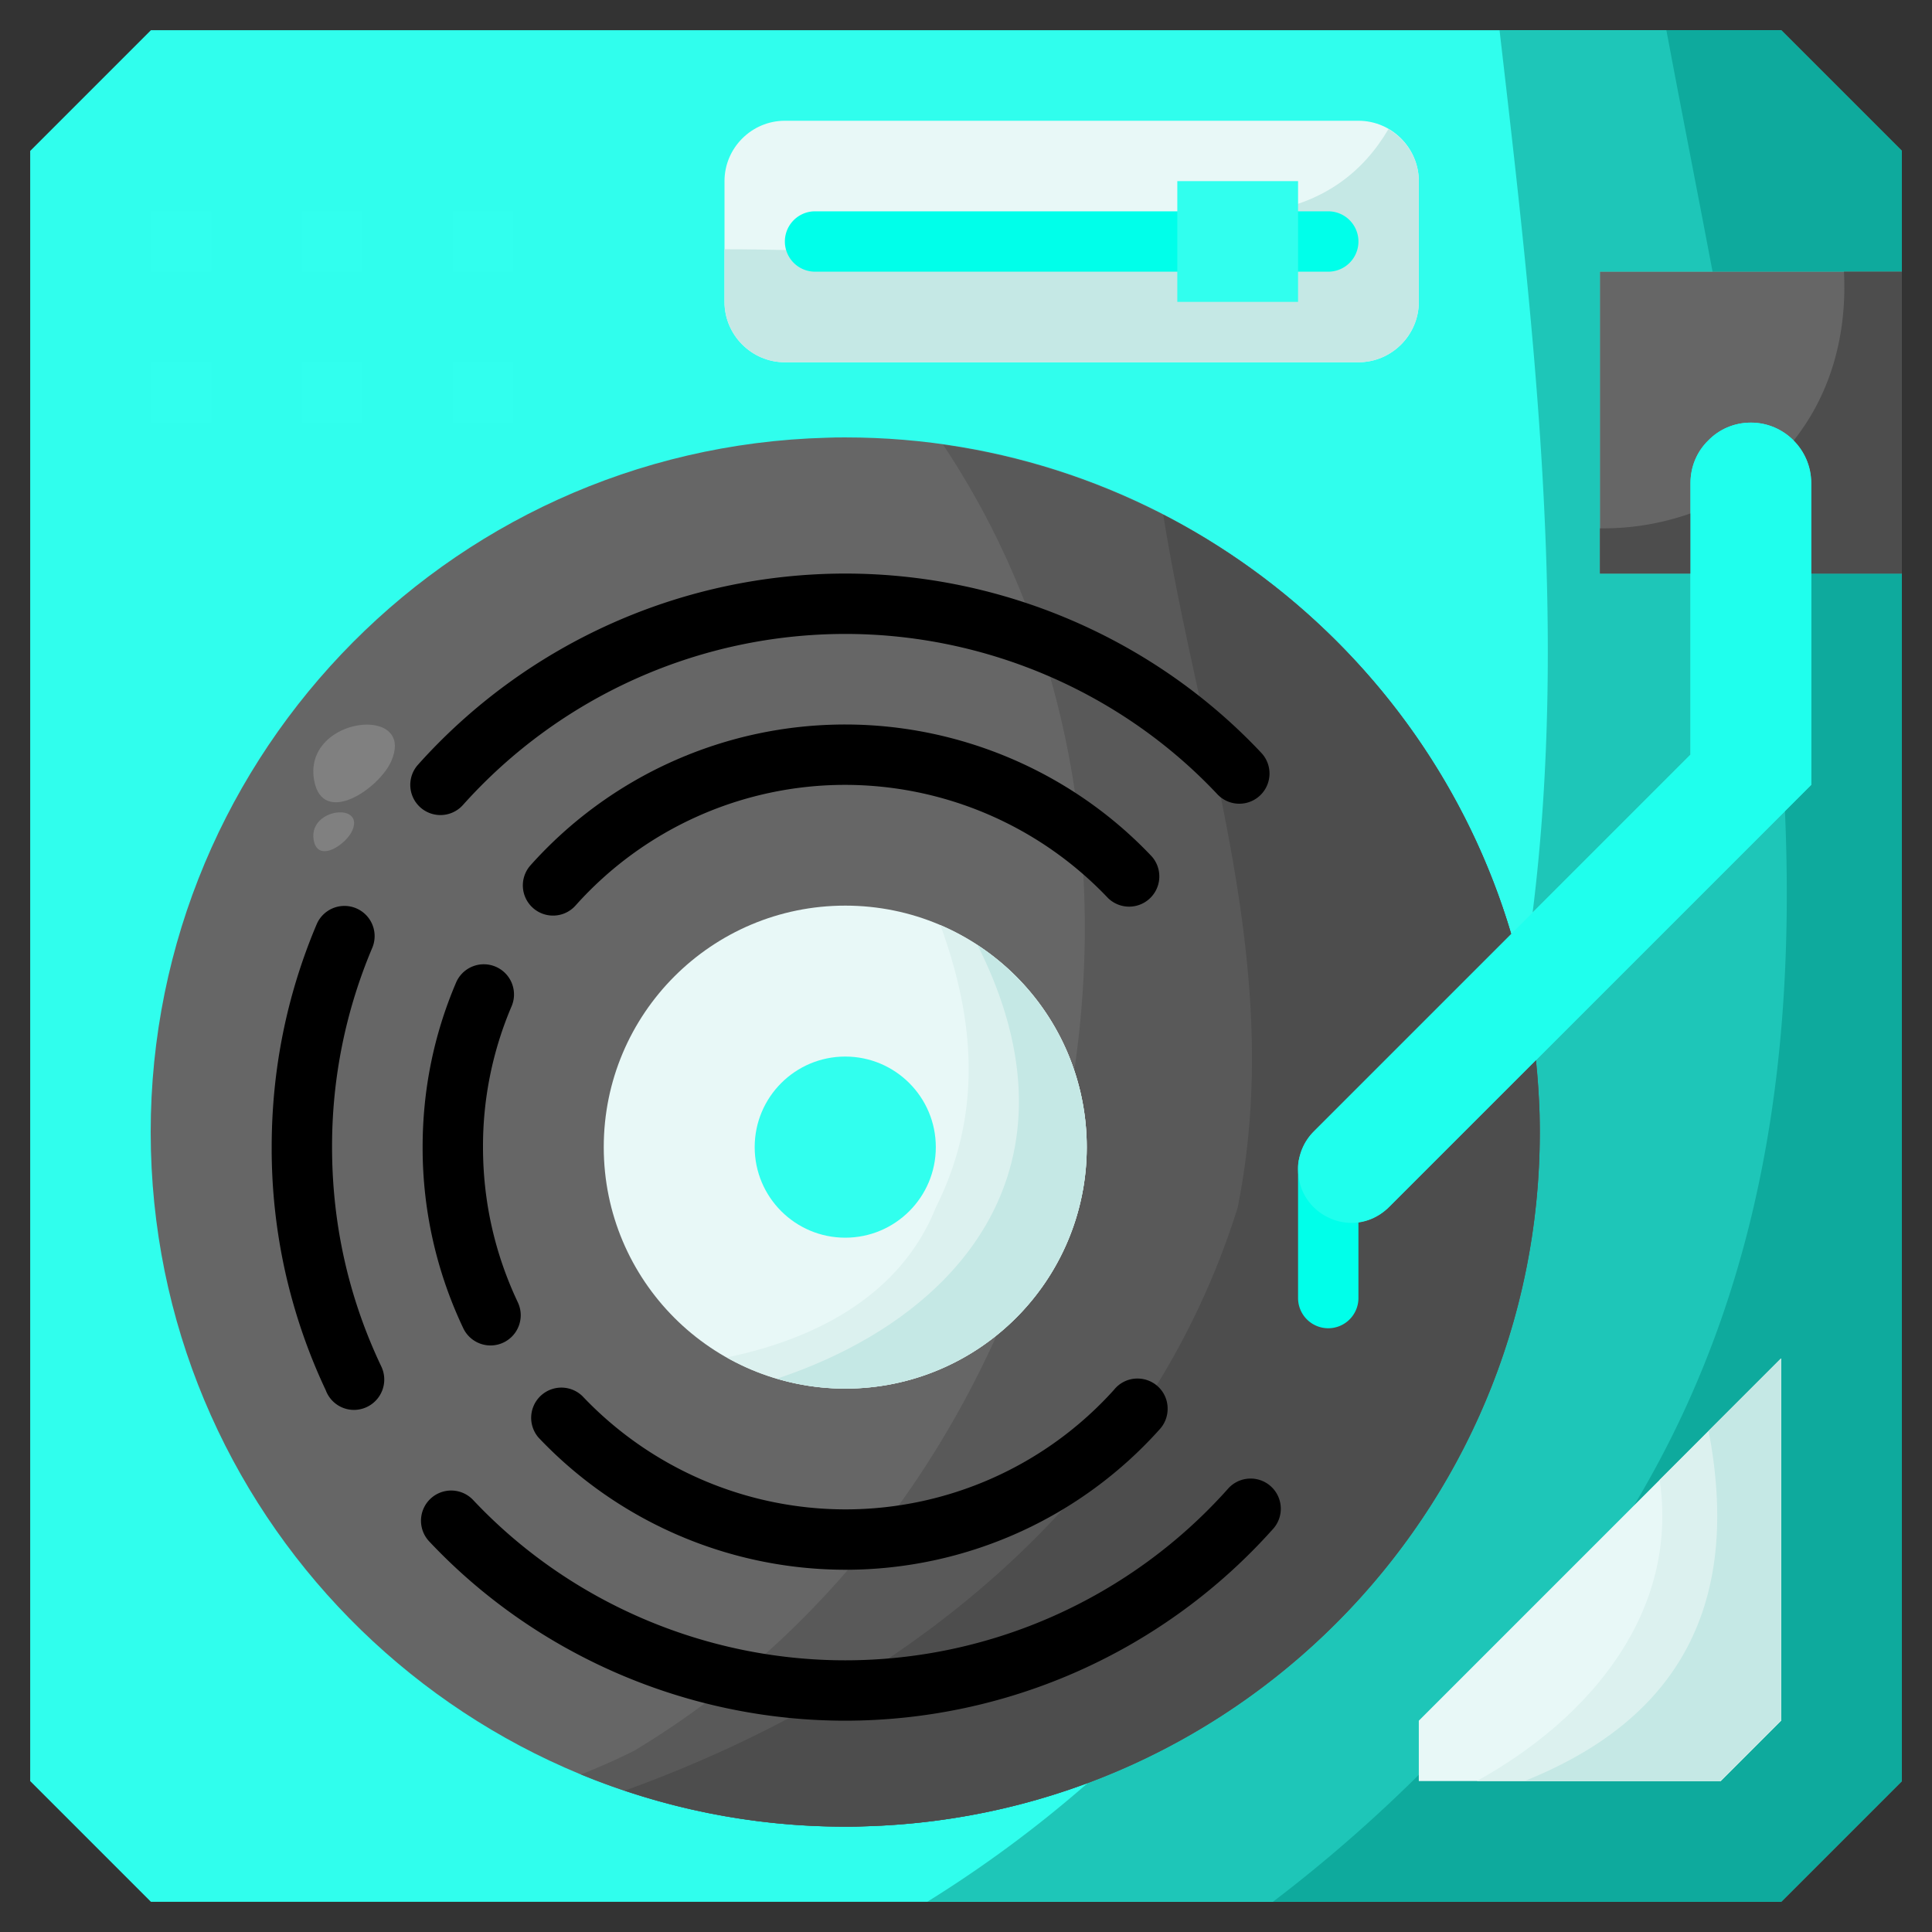 <svg xmlns="http://www.w3.org/2000/svg" viewBox="0 0 64 64"><rect x="0" y="0" width="64" height="64" fill="#333333" stroke="none"/><path fill="#30feed" d="m63 5-4-4H5L1 5v54l4 4h54l4-4z" class="color8030fe svgShape"></path><path fill="#e8f8f7" d="M47 6v4c0 1.1-.9 2-2 2H26c-1.1 0-2-.9-2-2V6c0-1.1.9-2 2-2h19c1.1 0 2 .9 2 2z" class="colorf8f4e8 svgShape"></path><path fill="#c5e8e5" d="M45.994 4.276C45.169 5.686 43.879 6.687 42 7c-5.622 2.108-11.738 1.257-18 1.257V10c0 1.1.9 2 2 2h19c1.1 0 2-.9 2-2V6c0-.737-.408-1.377-1.006-1.724z" class="colorc5e0e8 svgShape"></path><path fill="#30feed" d="M42 8V7h-2v2h2z" class="color8030fe svgShape"></path><path fill="#1ec6b8" d="m59 63 4-4V19h-3v7l-9.12 9.12c.06.58.1 1.17.12 1.77.262 10.083-6.003 18.817-14.951 22.161a40.47 40.47 0 0 1-5.332 3.948H59zm4-54V5l-4-4h-9.326c1.132 9.769 2.289 19.688 1.096 29.23L56 25v-6h-3V9h10z" class="color6c1ec6 svgShape"></path><path fill="#0eaa9d" d="M63 9V5l-4-4h-3.799c.496 2.652 1.024 5.323 1.53 8H63zM52 53a49.36 49.36 0 0 1-9.833 10H59l4-4V19h-3v7l-.871.871C59.532 36.189 58.018 45.131 52 53z" class="color4e0eaa svgShape"></path><path fill="#666666" d="M63 9v10h-3v-3c0-1.1-.9-2-2-2-.55 0-1.05.22-1.41.59-.37.36-.59.86-.59 1.41v3h-3V9h10z" class="color666666 svgShape"></path><path fill="#4d4d4d" d="M53 17.501V19h3v-1.993a8.627 8.627 0 0 1-3 .494zM61.084 9c.112 2.262-.53 4.164-1.667 5.594.36.362.583.859.583 1.406v3h3V9h-1.916z" class="color4d4d4d svgShape"></path><path fill="#e8f8f7" d="M59 45v12l-2 2H47v-2z" class="colorf8f4e8 svgShape"></path><path fill="#dcf1ef" d="M54.978 49.022c.637 4.344-2.248 7.87-6.06 9.978H57l2-2V45l-4.022 4.022z" class="colordcecf1 svgShape"></path><path fill="#c5e8e5" d="M56.6 47.4c1.229 6.416-1.63 9.812-6.1 11.6H57l2-2V45l-2.4 2.4z" class="colorc5e0e8 svgShape"></path><path fill="#666666" d="M44 40.33c.24.12.51.18.78.18.43 0 .88-.17 1.24-.53l4.86-4.86c.06.58.1 1.17.12 1.77.33 12.7-9.69 23.27-22.39 23.61-.2.01-.41.01-.61.01-12.43 0-22.67-9.9-23-22.4-.33-12.7 9.69-23.27 22.39-23.61.21-.01.41-.01.62-.01 10.37 0 19.22 6.9 22.05 16.45l-6.54 6.54c-.33.33-.52.78-.52 1.25 0 .75.43 1.33 1 1.6z" class="color666666 svgShape"></path><path fill="#595959" d="M51 36.89c-.02-.6-.06-1.19-.12-1.77l-4.86 4.86c-.36.36-.81.53-1.24.53-.27 0-.54-.06-.78-.18-.57-.27-1-.85-1-1.6 0-.47.19-.92.52-1.25l6.54-6.54c-2.53-8.539-9.879-14.943-18.818-16.207C40.572 28.755 35.396 49.362 21 58c-.579.29-1.165.545-1.753.782A22.923 22.923 0 0 0 28 60.51c.2 0 .41 0 .61-.01 12.7-.34 22.72-10.91 22.39-23.61z" class="color595959 svgShape"></path><path fill="#4d4d4d" d="M51 36.89c-.02-.6-.06-1.19-.12-1.77l-4.86 4.86c-.36.36-.81.53-1.24.53-.27 0-.54-.06-.78-.18-.57-.27-1-.85-1-1.6 0-.47.19-.92.52-1.25l6.54-6.54c-1.797-6.064-6.026-11.051-11.526-13.89C39.764 24.737 42.589 32.053 41 40c-3.008 9.625-11.083 15.988-20.304 19.317A22.957 22.957 0 0 0 28 60.51c.2 0 .41 0 .61-.01 12.7-.34 22.72-10.91 22.39-23.61z" class="color4d4d4d svgShape"></path><path fill="#41e1d4" d="M40 8h2v1h-2zM40 7h2v1h-2z" class="color29abe2 svgShape"></path><path fill="#e8f8f7" d="M28 30c4.42 0 8 3.58 8 8s-3.58 8-8 8-8-3.58-8-8 3.58-8 8-8z" class="colorf8f4e8 svgShape"></path><path fill="#dcf1ef" d="M31.152 30.646C32.291 33.764 32.559 36.882 31 40c-1.11 2.775-3.762 4.314-6.926 4.967A7.998 7.998 0 0 0 36 38a8 8 0 0 0-4.848-7.354z" class="colordcecf1 svgShape"></path><path fill="#c5e8e5" d="M32.383 31.31c3.653 7.248-.493 12.31-6.645 14.36.718.212 1.476.33 2.262.33a7.998 7.998 0 0 0 4.383-14.69z" class="colorc5e0e8 svgShape"></path><circle cx="28" cy="38" r="3" fill="#31ffee" class="colorff31e7 svgShape"></circle><path fill="#31ffee" d="M15 12h2v2h-2zM15 7h2v2h-2zM10 12h2v2h-2zM10 7h2v2h-2zM5 12h2v2H5zM5 7h2v2H5z" class="colorff31e7 svgShape"></path><path fill="#00ffea" d="M44 9H27a1 1 0 1 1 0-2h17a1 1 0 1 1 0 2zm0 35a1 1 0 0 1-1-1v-4.345a1 1 0 1 1 2 0V43a1 1 0 0 1-1 1z" class="colorffbc00 svgShape"></path><path fill="#808080" d="M12.246 24.006c-.866-.047-2.064.61-1.84 1.844.282 1.549 2.157.279 2.557-.64.341-.784-.105-1.17-.717-1.204zm-.934 2.905c-.433-.024-1.032.305-.92.922.141.775 1.078.14 1.278-.32.172-.392-.051-.585-.358-.602z" class="color808080 svgShape"></path><path fill="#31ffee" d="M43 8V6h-4v4h4z" class="colorff31e7 svgShape"></path><g fill="#808080" class="color808080 svgShape"><path d="M14.59 27a1 1 0 0 1-.745-1.666A19.007 19.007 0 0 1 28 19c5.213 0 10.239 2.167 13.788 5.945a1 1 0 0 1-1.457 1.37C37.157 22.937 32.663 21 28 21a17.006 17.006 0 0 0-12.665 5.667.999.999 0 0 1-.745.333zM28 57c-5.213 0-10.239-2.167-13.788-5.945a1 1 0 0 1 1.457-1.37C18.843 53.063 23.337 55 28 55c4.829 0 9.445-2.065 12.665-5.667a1 1 0 1 1 1.49 1.333A19.007 19.007 0 0 1 28 57z" fill="#000000" class="color000000 svgShape"></path><path d="M18.32 30.33a1 1 0 0 1-.747-1.665A13.975 13.975 0 0 1 28 24c3.832 0 7.534 1.594 10.157 4.374a1.001 1.001 0 0 1-1.455 1.373A12.01 12.01 0 0 0 28 26a11.97 11.97 0 0 0-8.933 3.995.996.996 0 0 1-.747.335zM28 52a14.016 14.016 0 0 1-10.157-4.374 1.001 1.001 0 0 1 1.455-1.373A12.01 12.01 0 0 0 28 50a11.97 11.97 0 0 0 8.901-3.959.994.994 0 0 1 .778-.375c.553 0 1 .443 1 .995v.01a1 1 0 0 1-.253.665A13.973 13.973 0 0 1 28 52zm-16.27-5.295a.998.998 0 0 1-.939-.652A18.758 18.758 0 0 1 9 38c0-2.562.501-5.045 1.489-7.38a1 1 0 1 1 1.842.78A16.839 16.839 0 0 0 11 38c0 2.55.55 4.996 1.633 7.27a1.006 1.006 0 0 1-.903 1.435zm4.521-2.135a1 1 0 0 1-.905-.572A13.923 13.923 0 0 1 14 38c0-1.889.37-3.716 1.1-5.432a1 1 0 1 1 1.84.783A11.802 11.802 0 0 0 16 38c0 1.794.389 3.524 1.154 5.142a1.001 1.001 0 0 1-.903 1.428z" fill="#000000" class="color000000 svgShape"></path></g><path fill="#1fffed" d="M44 40.33c-.57-.27-1-.85-1-1.6 0-.47.19-.92.52-1.25l6.54-6.54L56 25v-9c0-.55.22-1.05.59-1.41.36-.37.86-.59 1.41-.59 1.1 0 2 .9 2 2v10l-9.12 9.12-4.86 4.86c-.36.36-.81.53-1.24.53-.27 0-.54-.06-.78-.18z" class="colorffd91f svgShape"></path></svg>